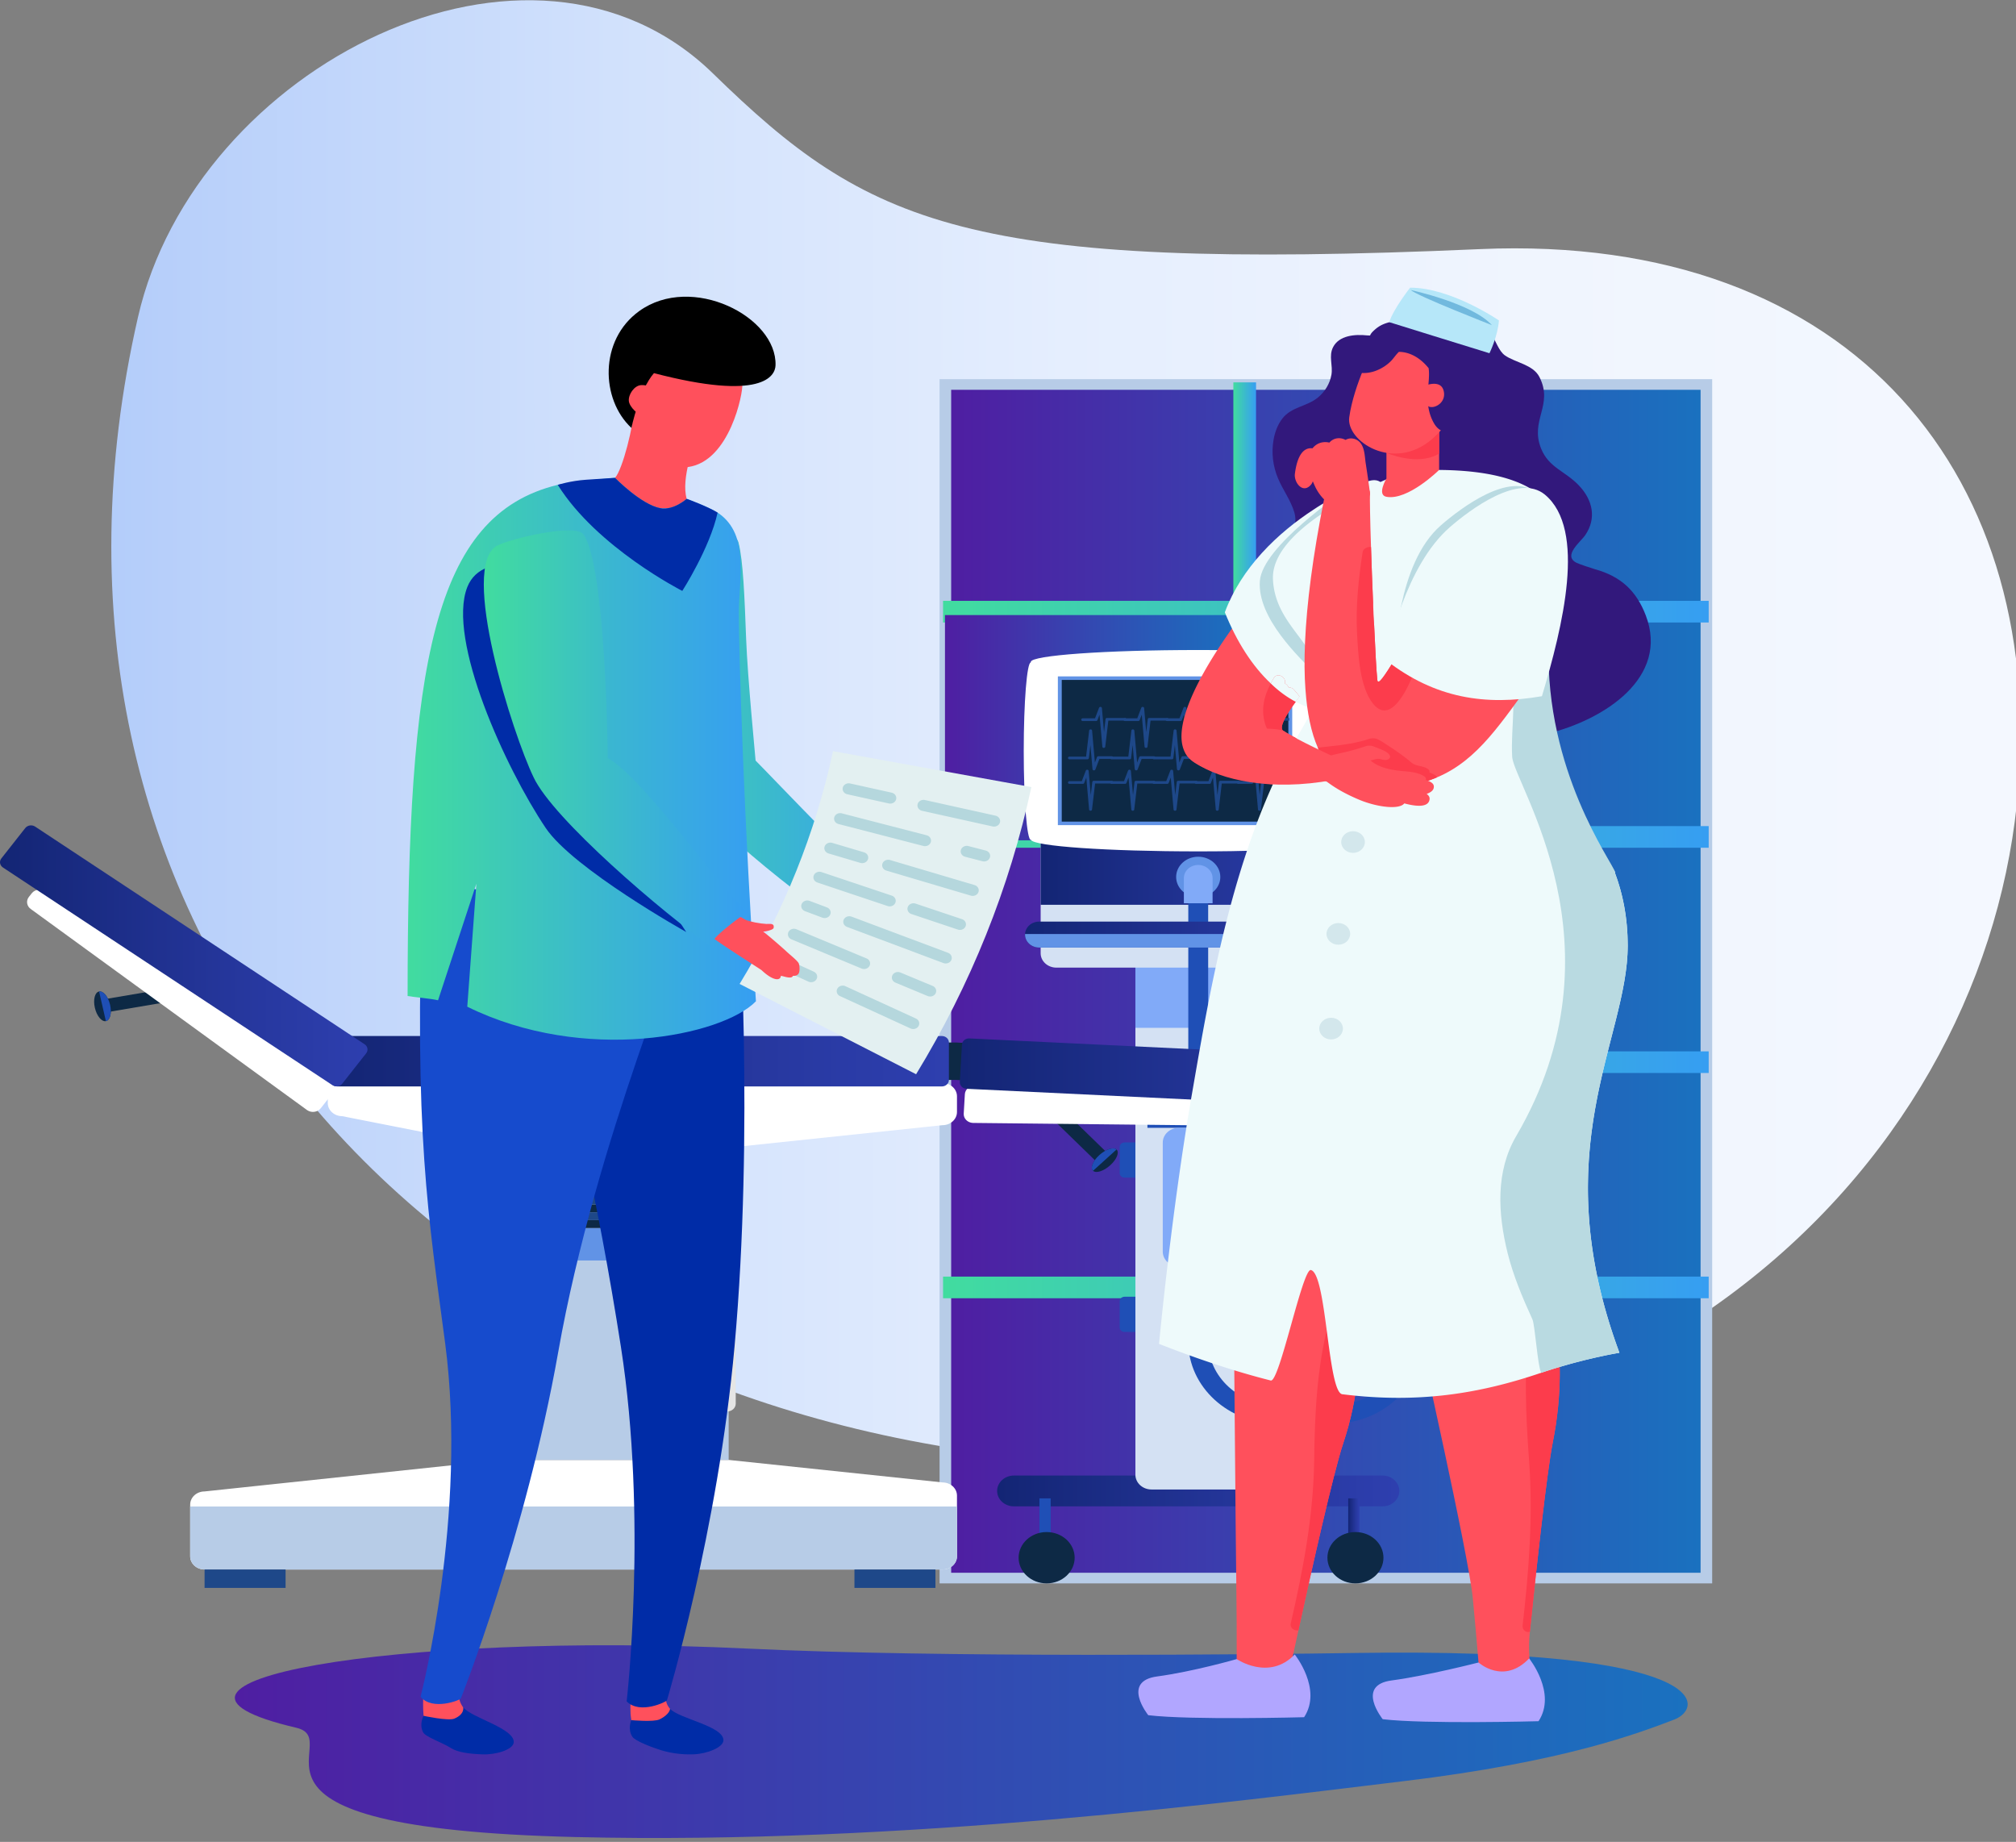 <svg width="428" height="391" viewBox="0 0 428 391" fill="none" xmlns="http://www.w3.org/2000/svg"><rect x="0" y="0" width="428" height="391" fill="#808080" stroke="none"/><path d="M288.289 350.887c-21.619.328-88.627 1.049-129.368-.916-75.544-3.64-136.802 7.253-96.03 16.794 11.394 2.667-20.628 21.277 59.278 23.204 70.14 1.689 141.289-7.714 175.736-11.852 34.448-4.14 50.21-10.298 57.528-13.082 6.438-2.446 8.433-15.292-67.144-14.148z" fill="url(#paint0_linear)"/><path d="M314.166 52.884c-109.053 4.81-129.894-5.184-162.784-37.272-38.646-37.705-109.896-1.583-122.086 51.7C.416 193.558 85.199 292.612 210.512 308.59c135.16 17.227 209.548-60.529 217.651-137.8 7.215-68.833-34.394-121.42-113.997-117.907z" fill="url(#paint1_linear)"/><path d="M363.498 80.49H199.472v255.632h164.026V80.491z" fill="#B7CCE7"/><path d="M361.035 82.749h-159.1v251.117h159.1V82.749z" fill="url(#paint2_linear)"/><path d="M362.758 270.998H200.212v4.595h162.546v-4.595z" fill="url(#paint3_linear)"/><path d="M362.758 223.182H200.212v4.592h162.546v-4.592z" fill="url(#paint4_linear)"/><path d="M362.758 175.365H200.212v4.594h162.546v-4.594z" fill="url(#paint5_linear)"/><path d="M362.758 127.549H200.212v4.594h162.546v-4.594z" fill="url(#paint6_linear)"/><path d="M266.66 81.171h-4.816v98.788h4.816V81.171z" fill="url(#paint7_linear)"/><path d="M263.518 130.566h-62.9v47.815h62.9v-47.815z" fill="url(#paint8_linear)"/><path d="M253.926 156.91c1.938 0 3.509-1.439 3.509-3.214s-1.571-3.214-3.509-3.214-3.509 1.439-3.509 3.214 1.571 3.214 3.509 3.214z" fill="#fff"/><path d="M298.972 192.965c-.682 0-1.238.509-1.238 1.132v12.883c0 .625.556 1.133 1.238 1.133.681 0 1.235-.508 1.235-1.133v-12.883c0-.623-.554-1.132-1.235-1.132z" fill="#1E4889"/><path d="M293.011 182.438c-.341-.542-1.097-.728-1.686-.416-.596.311-.797 1.001-.459 1.544l7.004 11.169c.341.543 1.096.73 1.687.42.591-.312.797-1.002.456-1.545l-7.002-11.172zM302.616 175.323c-.681 0-1.235.507-1.235 1.13v30.526c0 .625.554 1.133 1.235 1.133.684 0 1.236-.508 1.236-1.133v-30.526c0-.623-.552-1.13-1.236-1.13z" fill="#1E4889"/><path d="M293.511 313.228h-78.249c-1.972 0-3.57 1.465-3.57 3.273 0 1.805 1.598 3.27 3.57 3.27h78.249c1.971 0 3.57-1.465 3.57-3.27 0-1.808-1.599-3.273-3.57-3.273z" fill="url(#paint9_linear)"/><path d="M288.619 318.075h-2.39v9.316h2.39v-9.316z" fill="url(#paint10_linear)"/><path d="M287.761 336.121c3.286 0 5.949-2.439 5.949-5.448 0-3.009-2.663-5.448-5.949-5.448-3.285 0-5.948 2.439-5.948 5.448 0 3.009 2.663 5.448 5.948 5.448z" fill="#0D2945"/><path d="M223.061 318.075h-2.391v9.316h2.391v-9.316z" fill="#1F4FB6"/><path d="M222.203 336.121c3.285 0 5.948-2.439 5.948-5.448 0-3.009-2.663-5.448-5.948-5.448-3.285 0-5.949 2.439-5.949 5.448 0 3.009 2.664 5.448 5.949 5.448z" fill="#0D2945"/><path d="M270.017 275.272h-31.263c-.58 0-1.046.429-1.046.958v5.555c0 .529.466.961 1.046.961h31.264c.578 0 1.048-.431 1.048-.961v-5.555c-.001-.529-.47-.958-1.049-.958zM270.017 242.514h-31.263c-.58 0-1.046.429-1.046.958v5.557c0 .528.466.958 1.046.958h31.264c.578 0 1.048-.43 1.048-.958v-5.557c-.001-.529-.47-.958-1.049-.958z" fill="#1F4FB6"/><path d="M264.302 199.459h-19.833c-1.888 0-3.421 1.404-3.421 3.135v110.463c0 1.733 1.533 3.134 3.421 3.134h19.833c1.889 0 3.422-1.402 3.422-3.134V202.594c0-1.731-1.533-3.135-3.422-3.135z" fill="#D4E1F3"/><path d="M284.503 158.369h-60.236c-1.841 0-3.336 1.367-3.336 3.056v40.93c0 1.687 1.495 3.054 3.336 3.054h60.236c1.841 0 3.336-1.367 3.336-3.054v-40.93c0-1.689-1.495-3.056-3.336-3.056z" fill="#D4E1F3"/><path d="M265.171 235.824h-21.57v3.59h21.57v-3.59z" fill="#1F4FB6"/><path d="M258.492 239.414h-8.214c-1.888 0-3.42 1.404-3.42 3.133v23.15c0 1.732 1.532 3.135 3.42 3.135h8.214c1.889 0 3.421-1.404 3.421-3.135v-23.15c0-1.729-1.532-3.133-3.421-3.133zM267.724 205.409h-26.677v12.783h26.677v-12.783z" fill="#81AAF8"/><path d="M287.839 175.161h-66.908v16.908h66.908v-16.908z" fill="url(#paint11_linear)"/><path d="M299.424 267.008c0 4.501-3.998 8.159-8.908 8.159-4.912 0-8.908-3.658-8.908-8.159v-76.551h-4.222v76.551c0 6.629 5.89 12.022 13.13 12.022 7.24 0 13.13-5.393 13.13-12.022V250.32h-4.222v16.688z" fill="#0D2945"/><path d="M297.666 284.832c0 7.457-6.626 13.526-14.771 13.526h-11.629c-8.145 0-14.77-6.069-14.77-13.526v-94.375h-4.22v94.375c0 9.589 8.519 17.393 18.99 17.393h11.629c10.472 0 18.99-7.804 18.99-17.393v-37.044h-4.22v37.044h.001z" fill="#1F4FB6"/><path d="M289.926 140.617v-.073h-.011c.002-.009.011-.018.011-.03 0-1.395-15.912-2.529-35.543-2.529-19.627 0-35.537 1.133-35.537 2.529 0 .012.008.02.011.03h-.011v.073c-.831 0-1.506 8.436-1.506 18.84 0 10.407.674 18.84 1.506 18.84.011 0 .018-.015.028-.016.578 1.361 16.25 2.451 35.509 2.451 19.264 0 34.934-1.09 35.514-2.451.01.001.018.016.029.016.828 0 1.505-8.433 1.505-18.84 0-10.404-.676-18.84-1.505-18.84z" fill="#fff"/><path d="M274.341 143.584h-49.754v31.576h49.754v-31.576z" fill="#6193E6"/><path d="M273.519 144.337H225.41v30.075h48.109v-30.075z" fill="#0D2945"/><path d="M279.497 181.866c-2.588 0-4.688 1.923-4.688 4.298 0 2.369 2.1 4.293 4.688 4.293 2.59 0 4.686-1.924 4.686-4.293 0-2.375-2.096-4.298-4.686-4.298zM254.384 181.866c-2.587 0-4.686 1.923-4.686 4.298 0 2.369 2.099 4.293 4.686 4.293 2.591 0 4.692-1.924 4.692-4.293 0-2.375-2.101-4.298-4.692-4.298z" fill="#6193E6"/><path d="M254.384 183.614c-1.68 0-3.046 1.25-3.046 2.792v5.338h6.096v-5.338c-.001-1.542-1.365-2.792-3.05-2.792zM279.497 183.614c-1.683 0-3.047 1.25-3.047 2.792v5.338h6.094v-5.338c0-1.542-1.363-2.792-3.047-2.792z" fill="#81AAF8"/><path d="M236.016 160.535h-2.834a.314.314 0 00-.293.191l-.44 1.151-.596-6.785c-.013-.148-.144-.26-.307-.262h-.004c-.161 0-.295.108-.312.255l-.653 5.532h-3.524c-.175 0-.313.126-.313.286 0 .157.139.287.313.287h3.806c.16 0 .295-.111.312-.256l.327-2.758.444 5.098c.012.136.123.242.273.263l.039.001a.31.31 0 00.295-.192l.856-2.239h2.611c.176 0 .313-.128.313-.286 0-.158-.137-.286-.313-.286z" fill="#1E4889"/><path d="M244.983 160.535h-2.835a.315.315 0 00-.295.191l-.441 1.151-.593-6.785c-.014-.148-.144-.26-.31-.262h-.002c-.159 0-.295.108-.311.255l-.651 5.532h-3.529c-.172 0-.312.126-.312.286 0 .157.14.287.312.287h3.81c.162 0 .295-.111.311-.256l.324-2.758.447 5.098c.013.136.124.242.27.263l.042.001a.32.32 0 00.297-.192l.856-2.239h2.611c.172 0 .31-.128.31-.286 0-.158-.139-.286-.311-.286z" fill="#1E4889"/><path d="M253.946 160.534h-2.832a.324.324 0 00-.297.191l-.438 1.155-.597-6.788c-.011-.148-.145-.261-.305-.263a.285.285 0 00-.314.256l-.653 5.531h-3.527c-.174 0-.313.126-.313.287 0 .156.14.286.313.286h3.808c.158 0 .295-.111.31-.256l.327-2.756.445 5.097c.011.135.124.241.272.262l.039.002a.318.318 0 00.296-.192l.858-2.24h2.609c.175 0 .313-.127.313-.286-.001-.158-.139-.286-.314-.286z" fill="#1E4889"/><path d="M262.912 160.535h-2.834a.312.312 0 00-.293.191l-.441 1.151-.595-6.785c-.011-.148-.146-.26-.307-.262h-.003c-.161 0-.297.108-.31.255l-.654 5.532h-3.529c-.173 0-.31.126-.31.286 0 .157.138.287.31.287h3.81c.16 0 .294-.111.311-.256l.325-2.756.444 5.096c.014.136.126.242.272.263l.04.001a.309.309 0 00.294-.192l.858-2.239h2.611c.176 0 .315-.128.315-.286.001-.158-.139-.286-.314-.286z" fill="#1E4889"/><path d="M271.877 160.534h-2.833a.32.32 0 00-.297.191l-.442 1.151-.59-6.784c-.017-.15-.182-.278-.311-.263-.161 0-.295.108-.313.256l-.651 5.531h-3.528c-.172 0-.311.126-.311.287 0 .156.14.286.311.286h3.81c.159 0 .297-.111.31-.256l.326-2.757.444 5.098c.011.135.125.241.272.262l.042.002a.313.313 0 00.294-.192l.859-2.24h2.61c.174 0 .311-.127.311-.286-.001-.158-.138-.286-.313-.286zM271.877 165.746h-3.807c-.161 0-.295.11-.312.256l-.327 2.755-.443-5.097c-.013-.137-.125-.243-.274-.262h-.04c-.132 0-.251.075-.291.19l-.86 2.239h-2.61c-.175 0-.312.128-.312.287 0 .158.138.286.312.286h2.835a.313.313 0 00.293-.191l.441-1.149.595 6.785c.012.146.144.259.307.26h.003c.161 0 .297-.107.313-.255l.652-5.53h3.526c.174 0 .311-.126.311-.286 0-.158-.137-.288-.312-.288z" fill="#1E4889"/><path d="M262.912 165.746h-3.81c-.159 0-.294.11-.309.256l-.324 2.755-.447-5.097c-.009-.137-.123-.243-.271-.262h-.039a.316.316 0 00-.297.19l-.856 2.239h-2.613c-.173 0-.31.128-.31.287 0 .158.138.286.31.286h2.837c.132 0 .25-.078.293-.191l.442-1.149.592 6.785c.013.146.147.259.308.26h.004c.158 0 .295-.107.313-.255l.65-5.53h3.527c.173 0 .314-.126.314-.286.001-.158-.141-.288-.314-.288z" fill="#1E4889"/><path d="M253.946 165.746h-3.808c-.16 0-.294.11-.311.256l-.323 2.754-.448-5.096c-.009-.137-.123-.243-.273-.262h-.037a.316.316 0 00-.297.19l-.858 2.239h-2.611c-.171 0-.31.128-.31.287 0 .158.14.286.31.286h2.835a.316.316 0 00.295-.191l.442-1.153.595 6.788c.012.147.147.259.306.261a.284.284 0 00.314-.256l.653-5.53h3.526c.175 0 .313-.126.313-.286 0-.157-.138-.287-.313-.287z" fill="#1E4889"/><path d="M244.981 165.746h-3.806c-.162 0-.295.11-.312.256l-.322 2.754-.449-5.096c-.012-.137-.125-.243-.273-.262h-.039a.311.311 0 00-.295.19l-.856 2.239h-2.611c-.175 0-.311.128-.311.287 0 .158.137.286.311.286h2.834a.314.314 0 00.294-.191l.441-1.149.592 6.785c.016.146.147.259.309.26h.003c.161 0 .295-.107.31-.255l.651-5.53h3.528c.175 0 .313-.126.313-.286.001-.158-.138-.288-.312-.288z" fill="#1E4889"/><path d="M236.018 165.746h-3.808c-.161 0-.298.11-.313.256l-.324 2.755-.447-5.097c-.009-.137-.124-.243-.27-.262h-.042a.309.309 0 00-.293.19l-.858 2.239h-2.61c-.175 0-.313.128-.313.287 0 .158.139.286.313.286h2.833c.133 0 .25-.078.295-.191l.442-1.149.593 6.785c.011.149.179.277.31.26.16 0 .297-.107.311-.255l.653-5.53h3.527c.173 0 .311-.126.311-.286.001-.158-.138-.288-.31-.288zM270.57 152.664l-.328 2.755-.443-5.098c-.013-.135-.127-.242-.274-.262l-.04-.001a.311.311 0 00-.294.191l-.857 2.239h-2.61c-.175 0-.313.128-.313.287 0 .158.139.286.313.286h2.833a.314.314 0 00.294-.191l.44-1.15.598 6.786c.011.146.143.258.304.26h.005c.161 0 .296-.108.313-.255l.653-5.531h2.54v-.572h-2.824c-.158 0-.296.109-.31.256z" fill="#1E4889"/><path d="M265.725 152.408h-3.809c-.163 0-.295.109-.313.255l-.322 2.755-.445-5.098a.303.303 0 00-.274-.26c-.016 0-.028-.003-.039-.003a.314.314 0 00-.296.191l-.858 2.239h-2.613c-.171 0-.31.128-.31.287 0 .158.14.286.31.286h2.837a.316.316 0 00.296-.191l.438-1.15.596 6.786c.011.146.145.258.309.26h.003c.158 0 .293-.108.308-.255l.652-5.531h3.529c.173 0 .314-.127.314-.285 0-.157-.141-.286-.313-.286z" fill="#1E4889"/><path d="M256.757 152.408h-3.807c-.16 0-.295.109-.31.255l-.325 2.754-.447-5.097c-.011-.134-.124-.242-.273-.26-.013 0-.025-.003-.038-.003a.323.323 0 00-.299.191l-.857 2.239h-2.61c-.174 0-.312.128-.312.287 0 .158.139.286.312.286h2.833a.317.317 0 00.297-.191l.44-1.152.593 6.788c.013.146.148.258.308.26a.288.288 0 00.316-.255l.652-5.531h3.525c.175 0 .314-.127.314-.285.003-.157-.137-.286-.312-.286z" fill="#1E4889"/><path d="M247.793 152.408h-3.808c-.16 0-.295.109-.314.255l-.322 2.754-.447-5.097c-.01-.134-.125-.242-.271-.26-.013 0-.025-.003-.041-.003a.31.31 0 00-.293.191l-.858 2.239h-2.61c-.175 0-.312.128-.312.287 0 .158.137.286.312.286h2.835a.313.313 0 00.292-.191l.441-1.15.593 6.786c.014.146.147.258.309.26h.003c.16 0 .296-.108.312-.255l.651-5.531h3.527c.175 0 .314-.127.314-.285.001-.157-.139-.286-.313-.286z" fill="#1E4889"/><path d="M238.829 152.408h-3.81c-.161 0-.294.109-.309.255l-.326 2.755-.445-5.098a.301.301 0 00-.272-.26c-.016 0-.03-.003-.042-.003a.318.318 0 00-.295.191l-.856 2.239h-2.61c-.176 0-.311.128-.311.287 0 .158.136.286.311.286h2.836c.13 0 .247-.078.292-.191l.441-1.15.596 6.786c.011.148.178.276.308.26.16 0 .295-.108.311-.255l.653-5.531h3.528c.172 0 .312-.127.312-.285 0-.157-.14-.286-.312-.286z" fill="#1E4889"/><path d="M300.479 248.778c4.29 0 7.767-9.359 7.767-20.904 0-11.544-3.477-20.903-7.767-20.903-4.289 0-7.767 9.359-7.767 20.903 0 11.545 3.478 20.904 7.767 20.904z" fill="#0D2945"/><path d="M288.144 195.639h-67.521c-1.661 0-3.007 1.232-3.007 2.751 0 1.523 1.346 2.757 3.007 2.757h67.521c1.663 0 3.009-1.234 3.009-2.757.001-1.519-1.346-2.751-3.009-2.751z" fill="url(#paint12_linear)"/><path d="M217.629 198.267c-.002.045-.013.08-.013.123 0 1.523 1.346 2.756 3.007 2.756h67.521c1.663 0 3.009-1.233 3.009-2.756 0-.043-.011-.078-.011-.123h-73.513zM305.404 246.25h-9.711v4.056h9.711v-4.056zM305.404 205.431h-9.711v4.057h9.711v-4.057z" fill="#6193E6"/><path d="M287.151 145.89h-8.973c-.664 0-1.199.493-1.199 1.099 0 .607.535 1.099 1.199 1.099h8.973c.664 0 1.201-.492 1.201-1.099 0-.606-.537-1.099-1.201-1.099z" fill="#1E4889"/><path d="M287.151 148.96h-8.973c-.664 0-1.199.491-1.199 1.098 0 .608.535 1.099 1.199 1.099h8.973c.664 0 1.201-.491 1.201-1.099 0-.606-.537-1.098-1.201-1.098z" fill="#fff"/><path d="M280.904 163.09h-2.726c-.664 0-1.199.493-1.199 1.099 0 .607.535 1.099 1.199 1.099h2.726c.664 0 1.2-.492 1.2-1.099 0-.606-.537-1.099-1.2-1.099zM287.077 163.09h-2.73c-.662 0-1.198.493-1.198 1.099 0 .607.536 1.099 1.198 1.099h2.73c.662 0 1.198-.492 1.198-1.099 0-.606-.536-1.099-1.198-1.099z" fill="#0D2945"/><path d="M287.151 166.16h-8.973c-.664 0-1.199.491-1.199 1.097 0 .607.535 1.099 1.199 1.099h8.973c.664 0 1.201-.492 1.201-1.099 0-.606-.537-1.097-1.201-1.097zM280.28 155.196c.658 0 1.191-.489 1.191-1.092 0-.602-.533-1.091-1.191-1.091s-1.192.489-1.192 1.091c0 .603.534 1.092 1.192 1.092z" fill="#81AAF8"/><path d="M284.521 155.196c.658 0 1.191-.489 1.191-1.092 0-.602-.533-1.091-1.191-1.091s-1.192.489-1.192 1.091c0 .603.534 1.092 1.192 1.092z" fill="#D4E1F3"/><path d="M284.521 158.767c.658 0 1.191-.489 1.191-1.091 0-.603-.533-1.092-1.191-1.092s-1.192.489-1.192 1.092c0 .602.534 1.091 1.192 1.091z" fill="#81AAF8"/><path d="M280.28 158.767c.658 0 1.191-.489 1.191-1.091 0-.603-.533-1.092-1.191-1.092s-1.192.489-1.192 1.092c0 .602.534 1.091 1.192 1.091z" fill="#D4E1F3"/><path d="M221.768 235.906l11.299 10.988 2.178-1.974-11.302-10.986-2.175 1.972z" fill="#0D2945"/><path d="M233.392 245.2c-1.378 1.251-1.975 2.744-1.334 3.337.638.594 2.277.066 3.656-1.183 1.376-1.248 1.978-2.741 1.333-3.335-.638-.596-2.276-.064-3.655 1.181z" fill="#0D2945"/><path d="M233.392 245.201c-1.378 1.245-1.975 2.74-1.334 3.332l4.986-4.517c-.639-.589-2.273-.061-3.652 1.185z" fill="#1F4FB6"/><path d="M200.11 314.693l-45.41-4.778h-48.102l-63.167 6.689c-1.686 0-3.055 1.254-3.055 2.799v10.974c0 1.541 1.369 2.798 3.055 2.798H200.11c1.687 0 3.059-1.257 3.059-2.798v-12.885c0-1.547-1.372-2.799-3.059-2.799z" fill="#fff"/><path d="M21.995 212.143l.63 2.742 16.204-2.747-.63-2.743-16.204 2.748z" fill="#0D2945"/><path d="M21.032 210.475c-.892.172-1.293 1.72-.893 3.456.398 1.738 1.447 3.008 2.336 2.836.894-.172 1.294-1.718.897-3.457-.4-1.738-1.447-3.006-2.34-2.835z" fill="#0D2945"/><path d="M21.037 210.475l1.442 6.29c.891-.175 1.291-1.719.894-3.456-.4-1.736-1.444-3.002-2.336-2.834z" fill="#1F4FB6"/><path d="M200.11 229.924H72.642c-1.688 0-3.057 1.253-3.057 2.798v1.418c0 1.545 1.369 2.801 3.057 2.801l33.956 6.689H154.7l45.41-4.779c1.687 0 3.058-1.254 3.058-2.799v-3.33c0-1.545-1.371-2.798-3.058-2.798zM292.131 234.59l-22.677-1.088-32.133-1.543-30.327-1.454c-1.129-.057-2.095.737-2.152 1.771l-.241 4.129c-.057 1.036.811 1.918 1.939 1.97l85.32.903c1.13.054 2.095-.74 2.154-1.774l.052-.945c.06-1.035-.806-1.914-1.935-1.969z" fill="#fff"/><path d="M45.647 213.019L28.01 201.371 9.59 189.204c-.915-.607-2.191-.416-2.853.424l-.606.769c-.66.839-.454 2.01.464 2.614l58.647 42.672c.917.605 2.198.416 2.857-.424l2.641-3.355c.662-.838.455-2.011-.464-2.615l-24.63-16.27z" fill="#fff"/><path d="M40.376 330.376c0 1.541 1.368 2.798 3.055 2.798H200.11c1.687 0 3.058-1.257 3.058-2.798V319.8H40.375v10.576zM154.699 267.514h-48.101v42.4h48.101v-42.4z" fill="#B7CCE7"/><path d="M154.379 277.801h-11.435c-1.004 0-1.817.746-1.817 1.667v18.495c0 .92.813 1.665 1.817 1.665h11.435c1.005 0 1.819-.745 1.819-1.665v-18.495c.001-.921-.814-1.667-1.819-1.667z" fill="#E5E5E5"/><path d="M155.681 260.693h-50.527c-.826 0-1.495.618-1.495 1.382v4.123c0 .76.669 1.381 1.495 1.381h50.527c.826 0 1.494-.621 1.494-1.381v-4.123c0-.764-.668-1.382-1.494-1.382z" fill="#6193E6"/><path d="M71 221.307v7.945h132.073l98.184 5.527v-7.945l-98.184-5.527H71z" fill="#0D2945"/><path d="M300.46 224.98l-94.653-4.543c-.83-.04-1.54.546-1.584 1.304l-.454 7.936c-.044.761.594 1.41 1.425 1.449l94.654 4.543c.828.041 1.536-.545 1.581-1.306l.454-7.933c.042-.759-.594-1.409-1.423-1.45z" fill="url(#paint13_linear)"/><path d="M199.949 219.925H71.614c-.834 0-1.507.62-1.507 1.382v7.944c0 .762.673 1.38 1.507 1.38h128.335c.831 0 1.505-.618 1.505-1.38v-7.944c0-.762-.674-1.382-1.505-1.382z" fill="url(#paint14_linear)"/><path d="M7.461 175.471c-.673-.446-1.615-.304-2.102.312l-5.075 6.446c-.486.618-.335 1.478.342 1.925l69.938 46.196c.675.448 1.616.309 2.1-.311l5.074-6.443c.489-.62.336-1.482-.339-1.926L7.461 175.471z" fill="url(#paint15_linear)"/><path d="M105.168 260.693h50.965l1.042-1.676h-53.052l1.045 1.676z" fill="#0D2945"/><path d="M105.168 257.341l-1.045 1.676h53.052l-1.042-1.676h-50.965z" fill="#1E4889"/><path d="M105.168 257.341h50.965l1.042-1.679h-53.052l1.045 1.679z" fill="#0D2945"/><path d="M105.168 253.985l-1.045 1.677h53.052l-1.042-1.677h-50.965z" fill="#1E4889"/><path d="M105.168 253.985h50.965l1.042-1.678h-53.052l1.045 1.678z" fill="#0D2945"/><path d="M105.168 250.632l-1.045 1.675h53.052l-1.042-1.675h-50.965z" fill="#1E4889"/><path d="M105.168 250.632h50.965l1.042-1.677h-53.052l1.045 1.677z" fill="#0D2945"/><path d="M105.168 247.28l-1.045 1.674h53.052l-1.042-1.674h-50.965z" fill="#1E4889"/><path d="M105.168 247.281h50.965l1.042-1.679h-53.052l1.045 1.679z" fill="#0D2945"/><path d="M105.168 243.924l-1.045 1.677h53.052l-1.042-1.677h-50.965zM60.63 333.174H43.43v3.903H60.63v-3.903zM198.594 333.174h-17.195v3.903h17.195v-3.903z" fill="#1E4889"/><path d="M338.605 120.83c-.604-.167-3.453-1.107-3.993-1.402-2.82-1.549.941-4.358 1.968-5.873 2.375-3.51 1.602-7.401-1.413-10.54-2.934-3.06-6.339-3.726-7.982-7.778-2.453-6.056 2.695-9.245-.37-15.222-1.345-2.626-5.116-3.034-7.296-4.557-1.364-.955-1.96-3.184-2.924-4.475-3.489-4.663-10.949-5.79-16.56-4.288-3.588.96-5.721 4.938-9.781 4.506-2.629-.278-5.954.003-7.233 2.486-.986 1.908-.009 3.886-.354 5.856-.333 1.881-1.358 3.625-2.924 4.885-2.377 1.914-5.6 1.93-7.52 4.453-1.004 1.317-1.564 2.886-1.844 4.473-.486 2.75-.143 5.615.954 8.212 1.037 2.464 2.71 4.649 3.465 7.227 1.155 3.939-2.523 7.512-3.08 11.321-2.274 15.603 8.658 28.137 22.006 34.303 9 4.158 24.917 3.734 34.72 1.349 12.231-2.974 25.987-11.981 20.956-25.129-1.968-5.144-5.214-8.263-10.795-9.807z" fill="#32187C"/><path d="M253.468 161.804c9.998 6.589 41.362 6.036 41.362 6.036l-.794-.628h-.028l-4.285-3.319s-5.053-2.39-9.721-4.705v-.027a88.703 88.703 0 01-2.94-1.459c-2.169-1.106-3.956-2.086-4.644-2.565-1.042-.754.965-3.975 3.489-7.27.385-.528.797-1.055 1.24-1.559 2.661-3.346 5.408-6.34 5.408-6.34l-5.494-3.621-11.81-7.8c.001 0-21.809 26.667-11.783 33.257z" fill="#FF505C"/><path d="M260.033 129.981c2.553 6.338 5.878 11.47 9.749 15.093.193-.378.413-.754.634-1.131.795-1.335 2.772-.151 2.362 1.156.245.101.466.253.63.528.055.101.11.202.164.278.412.025.879.176 1.1.452.414.478.852.982 1.235 1.511-.275.375-.55.729-.821 1.106 2.55 1.382 5.272 2.139 8.072 2.24.576-1.838 1.512-3.901 2.583-6.014.467-.931.989-1.887 1.481-2.843 3.325-6.212 7.004-12.552 5.794-16.049-1.537-4.503 6.128-27.696-3.046-23.974-2.446 1.007-5.11 2.242-7.773 3.798-1.044.605-2.087 1.21-3.161 1.938-7.852 5.081-15.489 12.454-19.003 21.911z" fill="#EEFAFB"/><path d="M290.384 104.553c-.987.806-1.976 1.661-2.966 2.515-8.407 8.478-15.96 19.874-9.338 30.941-.908.654 2.349 4.692 1.497 5.348-3.705-3.725-12.683-12.155-12.11-20.006.54-7.405 17.563-18.774 18.088-19.277 1.288-.226 3.896-.603 5.13-.73.194.378.14.831-.301 1.209z" fill="#B9DAE1"/><path d="M268.575 153.629c.877 3.044 3.68 4.201 6.729 4.955.961.227 1.595-.252 1.758-.881-2.169-1.106-3.956-2.086-4.644-2.566-.933-.677.553-3.269 2.668-6.162-1.87-.981-3.653-2.29-5.304-3.9-1.426 2.717-2.112 5.435-1.207 8.554z" fill="#FC3C4C"/><path d="M272.964 358.501l-10.442-1.223s.093-10.57-.038-19.568c-.129-8.998-.595-64.874-.595-64.874.363-19.218 24.451-26.698 24.451-26.698l16.955 20.593s-14.776 9.467-14.771 10.297c.009 1.353.037 2.814.073 4.397.119 6.416.022 14.655-3.484 25.138-2.04 6.174-6.563 26.24-9.456 39.53-1.584 7.203-2.693 12.408-2.693 12.408z" fill="#FF505C"/><path d="M274.872 351.208s5.915 7.35 1.992 13.322c0 0-24.065.649-33.085-.427 0 0-5.802-7.192 1.878-8.225 7.679-1.031 16.894-3.685 16.894-3.685s6.875 4.7 12.321-.985z" fill="#B1A6FF"/><path d="M285.114 306.562c3.506-10.483 3.603-18.722 3.484-25.138-.987-.813-2.252-1.434-3.861-1.784-.498-.713-1.768-.848-2.284-.075-.38.278-.521.772-.406 1.24-2.483 9.667-2.923 19.372-3.047 29.277-.18 11.742-2.307 23.009-4.962 34.491-.251 1.034.742 1.665 1.62 1.52 2.893-13.29 7.416-33.356 9.456-39.531z" fill="#FC3C4C"/><path d="M326.027 359.08l-11.674-.47s-.813-10.535-1.689-19.486c-.876-8.95-11.533-56.227-11.533-56.227-1.31-19.174.691-50.718.691-50.718l16.439 19.129s11.764 24.423 11.84 25.247c.123 1.35.272 2.8.436 4.377.645 6.379 1.259 14.594-.892 25.32-1.247 6.318-3.469 26.674-4.852 40.148-.762 7.302 1.234 12.68 1.234 12.68z" fill="#FF505C"/><path d="M324.642 352.056s5.915 7.35 1.994 13.322c0 0-24.064.651-33.084-.425 0 0-5.802-7.195 1.874-8.224 7.679-1.033 18.467-3.813 18.467-3.813s5.307 4.828 10.749-.86z" fill="#B1A6FF"/><path d="M329.645 306.253c2.151-10.727 1.537-18.942.892-25.32-.925-.73-2.073-1.246-3.501-1.465-.488-.669-1.599-.699-1.988.112-.303.311-.381.811-.245 1.271-1.332 9.827-.892 19.53-.161 29.407.837 11.71-.049 23.105-1.381 34.757-.131 1.053.785 1.604 1.532 1.385 1.383-13.474 3.605-33.83 4.852-40.147z" fill="#FC3C4C"/><path d="M342.882 185.378c.906-.393-16.681-18.991-15.886-37.734.028-.476.054-.931.112-1.407.026-.354.051-.73.111-1.084.22-1.634.545-3.319.932-5.056 4.175-19.043 14.53-42.563-29.252-40.173 0 0-29.196 10.49-28.648 23.044.331 7.268 5.413 11.192 8.105 15.972 1.976 3.471 2.691 7.37-.576 13.307a134.005 134.005 0 01-2.034 3.573c-13.855 23.543-18.781 53.945-22.686 76.359-4.394 25.228-6.993 53.104-6.993 53.104 8.669 3.393 16.507 5.948 23.717 7.772 1.846.467 6.744-23.827 8.512-23.453 3.393.716 3.548 25.977 6.684 26.368 16.12 2.011 29.142-.11 42.218-4.556 9.006-3.044 16.607-4.245 16.607-4.245-16.011-43.192 1.761-66.573 1.761-86.447-.003-5.979-1.084-11.06-2.684-15.344z" fill="#EEFAFB"/><path d="M295.814 141.309c.461-2.629.658-21.579 10.105-29.806 4.304-3.744 14.662-11.52 20.196-6.899 8.863 7.399 3.775 27.991-.647 42.775-11.983 2.073-19.289 1.985-29.654-6.07z" fill="#B9DAE1"/><path d="M342.882 185.378c.905-.393-13.045-17.805-14.075-43.484-1.619-2.341-5.051-.312-6.893-2.526-1.069-1.282-5.049-5.257-3.978-3.974.164.176 2 5.785 2.139 5.986 2.253 6.365.603 12.755.962 19.27.328 5.738 24.527 40.073.851 80.523-4.398 7.52-3.901 16.429-1.813 24.858 1.21 4.83 3.159 9.457 5.246 14.009.577 1.257 1.104 9.964 1.875 11.375 9.006-3.044 16.607-4.246 16.607-4.246-16.011-43.191 1.761-66.573 1.761-86.446-.001-5.979-1.082-11.06-2.682-15.345z" fill="#B9DAE1"/><path d="M277.147 146.308c.355 5.105 1.231 9.232 2.635 12.425.053.153.137.303.22.428 2.469 5.332 6.397 7.9 11.615 8.05.825.025 1.65.025 2.419 0 4.367-.101 7.937-.855 11.041-2.19 8.844-3.721 13.706-11.82 20.736-21.23.083-.051-14.09-22.137-16.151-19.95-.768.782-1.838 1.612-3.046 2.491-3.624 2.593-7.64 9.083-10.492 13.611 0 .024-.031.024-.031.051-2.086 3.37-3.542 5.608-3.678 4.375-.193-1.735-.441-6.313-.69-11.772-.024-.052-.024-.101-.024-.177-.057-1.433-.112-2.919-.194-4.452-.163-4-.33-8.151-.438-11.849-.191-5.683-.275-10.263-.219-11.445.054-.705-.687-1.233-1.456-1.058-2.195.58-6.208 1.611-7.636 1.987-.303.075-.633.228-.687.528-2.362 11.949-3.653 21.962-4.009 30.215-.163 3.673-.137 6.992.085 9.962z" fill="#FF505C"/><path d="M288.105 134.484c.245 4.252.492 11.32 3.432 14.944 4.09 5.004 8.075-4.933 8.982-7.623.383-1.107-.854-1.837-1.76-1.611-.192-1.005-1.785-1.283-2.472-.428-.055.051-.11.128-.163.178 0 .024-.031.024-.031.051-2.086 3.37-3.542 5.608-3.678 4.375-.193-1.735-.441-6.313-.69-11.773-.024-.051-.024-.1-.024-.176-.165-1.71-.221-3.146-.221-3.622 0-.278 0-.555.028-.83-.164-4-.331-8.151-.439-11.849-.741-.1-1.647.303-1.785 1.106-.879 5.713-1.482 11.474-1.179 17.258z" fill="#FC3C4C"/><path d="M294.313 140.193c.458-2.628 4.044-20.053 13.492-28.28 4.3-3.744 14.662-11.519 20.194-6.9 8.865 7.401 3.775 27.993-.645 42.775-11.988 2.073-22.679.46-33.041-7.595z" fill="#EEFAFB"/><path d="M294.343 94.486v7.094s-2.083 3.499 0 3.88c4.579.84 11.185-5.702 11.185-5.702V90.24l-11.185 4.245z" fill="#FF505C"/><path d="M305.528 96.284v-5.415s-5.69 4.976-11.185 5.26c0 0 6.621 2.945 11.185.155z" fill="#FC3C4C"/><path d="M291.597 73.783s-4.12 7.652-5.15 14.78c-.732 5.06 9.386 11.74 17.624 4.61 8.241-7.126 5.95-18.026 5.95-18.026l-18.424-1.364z" fill="#FF505C"/><path d="M287.622 73.516c.561-.32 1.297-.339 1.831-.653 1.684-.99.986-1.46 1.957-2.438.842-.846 1.635-1.4 2.801-1.798 3.004-1.022 6.469-.623 9.496.047.953.211 1.081 1.02.719 1.641 2.997.548 6.257 3.162 7.536 4.94 2.537 3.536 2.859 9.451.278 13.062-2.026 2.835-5.839 5.152-7.883 1.399-1.563-2.87-1.306-5.543-1.056-8.613.091-1.13.127-2.081-.003-2.946-1.622-2.025-3.829-3.447-6.31-3.462-.626.573-1.157 1.432-1.739 2.005a9.094 9.094 0 01-3.117 1.992c-1.834.7-4.38.85-5.65-.847-1.146-1.524-.477-3.407 1.14-4.33z" fill="#32187C"/><path d="M302.499 81.88s3.314-1.414 3.974 1.023c.661 2.437-1.76 3.879-3.04 3.434-1.279-.447-1.709-3.434-.934-4.457zM278.378 102.828c.123-.152.237-.388.337-.646.085.194.168.389.252.583.15.328.289.665.465.985.884 1.636 2.21 3.089 4.06 3.846 2.651 1.088 5.557.251 6.837-1.965.338-.197.584-.546.522-.995a280.64 280.64 0 00-.905-6.262c-.199-1.3-.198-2.982-.973-4.144-.754-1.132-2.264-1.486-3.306-.84-1.181-.632-2.56-.447-3.438.565-1.412-.329-2.733.14-3.582 1.216-2.696-.324-3.476 3.319-3.741 5.429-.223 1.79 1.692 4.395 3.472 2.228z" fill="#FF505C"/><path d="M279.782 158.733c2.471 5.612 6.48 8.328 11.836 8.479 5.467.151 9.808-.63 13.46-2.19-.167-.374-.576-.628-1.154-.854-.138-.076-.303-.126-.466-.177 0-.049.025-.074.025-.15.054-.201-.109-.452-.329-.604-1.238-.803-2.524-.476-3.542-1.383-1.703-1.536-6.345-4.629-7.196-4.955-.603-.253-1.207-.226-1.813-.025-3.984 1.332-8.32 1.484-10.821 1.859z" fill="#FC3C4C"/><path d="M283.684 160.879s-8.647-3.953-10.975-5.617c-2.329-1.663-28.873-.061-18.967 6.668 5.396 3.665 16.039 6.084 29.168 3.665 3.887-.717.774-4.716.774-4.716z" fill="#FF505C"/><path d="M269.782 145.075c1.651 1.609 3.434 2.919 5.304 3.899.272-.376.546-.73.822-1.106-.383-.528-.822-1.032-1.236-1.511-.22-.275-.687-.427-1.099-.452-.055-.075-.109-.176-.164-.277a1.244 1.244 0 00-.631-.529c.41-1.306-1.566-2.49-2.362-1.156-.22.377-.44.753-.634 1.132z" fill="#EEFAFB"/><path d="M303.496 169.702c.07-.498-.191-.861-.613-1.172.751-.272 1.356-.661 1.488-1.226.193-.824-.362-1.218-1.218-1.574a3.653 3.653 0 00-.477-.158c.013-.05.04-.09.049-.147.032-.216-.118-.467-.341-.612-1.237-.815-2.871-.984-4.278-1.095-4.178-.331-6.018-1.322-7.13-2.277 1.302-.34 1.568-.489 2.493-.199.451.142 1.083.149 1.441-.185.422-.397.137-.797-.212-1.132-.604-.574-2.212-1.124-3.054-1.46-.6-.237-1.21-.23-1.811-.026-5.675 1.914-7.44 1.479-8.231 2.636-.505.74-1.34 4.584-.034 4.814.269.05 2.139 1.86 7.074 3.912 3.734 1.549 8.421 2.13 9.494.743 2.519.679 5.118.91 5.36-.842z" fill="#FF505C"/><path d="M287.253 181.05c1.388 0 2.513-1.031 2.513-2.302 0-1.271-1.125-2.301-2.513-2.301-1.387 0-2.512 1.03-2.512 2.301 0 1.271 1.125 2.302 2.512 2.302zM280.079 218.353c0 1.271 1.126 2.301 2.512 2.301 1.39 0 2.513-1.029 2.513-2.301 0-1.271-1.122-2.302-2.513-2.302-1.386 0-2.512 1.03-2.512 2.302zM281.615 198.245c0 1.27 1.126 2.302 2.516 2.302 1.384 0 2.513-1.031 2.513-2.302 0-1.272-1.128-2.302-2.513-2.302-1.39 0-2.516 1.03-2.516 2.302z" fill="#D3E7EC"/><path d="M294.941 68.388s17.307 5.389 21.274 6.596c0 0 1.745-3.495 2.013-6.957 0 0-10.109-6.96-18.859-6.96-.001 0-3.576 4.556-4.428 7.32z" fill="#B6E7F9"/><path d="M299.493 61.562s13.023 2.8 17.247 7.461c0 0-15.784-6.154-17.247-7.461z" fill="#71B9DE"/><path d="M196.075 194.952c-1.477-.029-3.046-.214-4.436-.652 1.489.7.884 1.468 2.323 2.406.667.206 3.71-.383 3.711-1.032.095-1.005-.783-.756-1.598-.722z" fill="url(#paint16_linear)"/><path d="M200.442 200.384c-.247-.2-3.767-3.038-5.482-4.135-1.438-.936-2.951-1.803-4.436-2.503-.088-.034-4.314 3.502-5.269 4.924 2.379 1.596 10.221 6 10.385 6.137 2.699 2.283 4.13 2.005 4.141 1.047.002-.232 2.344.728 2.574-.184 0 0 .863.092 1.189-.563.243-.494.094-1.781-.138-2.167-.362-.606-2.283-1.942-2.964-2.556z" fill="url(#paint17_linear)"/><path d="M155.948 159.743c-.361-.297-.856-.583-1.435-.816-2.561-1.021-6.786-.961-8.514 3.964-1.889 5.377 27.462 28.442 40.229 36.386.958-1.548 2.614-3.325 4.778-5.297-7.865-4.688-28.459-28.777-35.058-34.237z" fill="url(#paint18_linear)"/><path d="M154.978 115.576c-.347-1.328-17.09 1.887-19.607 3.386-5.807 3.461 5.211 35.833 11.275 46.671 2.303 4.115 14.14 7.606 11.589-6.737-2.078-11.693-1.347-35.994-3.257-43.32z" fill="url(#paint19_linear)"/><path d="M160.413 161.456c-.051-.9-1.692-17.408-2.012-25.946-.316-8.488-.616-16.505-1.614-20.33-.155-.595-.62-1.086-1.274-1.347-2.87-1.145-18.512 2.129-21.157 3.701-7.896 4.708 5.655 39.913 10.58 48.771 4.584 8.544 29.008 27.386 40.247 34.38l6.838-8.137c-4.56-2.715-28.996-28.521-31.608-31.092z" fill="url(#paint20_linear)"/><path d="M142.253 362.744c-1.017-1.102-2.26-2.81-2.26-2.81l-5.801 2.954s-.471.582-.171 2.265c0 0-.835 1.89.225 3.517.608.939 4.447 2.369 6.126 2.873 1.683.506 4.023.972 6.873.867 2.851-.104 6.343-1.469 6.343-2.993 0-3.014-9.379-4.549-11.335-6.673z" fill="#002CA7"/><path d="M141.667 359.765l-7.788 1.279s-.16 2.427.142 4.109c0 0 4.802.449 6.044-.176 2.196-1.109 2.188-2.232 2.188-2.232-1.475-1.698-.586-2.98-.586-2.98z" fill="#FF505C"/><path d="M117.485 189.19v33.405c2.724 1.967 9.432 31.855 14.344 63.37 5.689 36.512 1.211 75.204 1.211 75.204 2.837 2.866 8.477.055 8.555-.226 0 0 10.822-35.919 14.358-75.201 4.107-45.636.977-95.805.421-99.465-4.635 1.858-24.916 3.753-38.889 2.913zM98.33 362.423c-.919-1.17-2.012-2.961-2.012-2.961l-6.036 2.529s-.518.546-.362 2.243c0 0-.996 1.823-.078 3.521.527.98 4.054 2.145 5.863 3.304 1.448.931 3.926 1.258 6.777 1.36 2.85.099 6.452-1.012 6.58-2.528.256-3.003-8.964-5.211-10.733-7.468z" fill="#002CA7"/><path d="M97.555 359.234l-7.703.763s-.092 2.54.066 4.237c0 0 5.234 1.133 6.525.6 2.285-.949 1.886-2.411 1.886-2.411-1.322-1.797-.774-3.189-.774-3.189z" fill="#FF505C"/><path d="M89.78 187.1c-2.002 53.737 1.215 71.322 4.727 98.036 4.814 36.613-5.226 75.058-5.226 75.058 2.584 3.06 8.447.664 8.548.388 0 0 13.823-34.802 20.682-73.559 8.016-45.301 27.421-89.217 27.179-92.918-4.78 1.519-42.051-5.165-55.91-7.005z" fill="#164BCD"/><path d="M134.565 86.44c.071 3.6-2.406 13.298-3.995 14.994 2.291 6.866 13.89 8.196 15.221 4.457-1.273-4.336 1.72-11.775 1.845-12.497-2.91.06-12.197-6.193-13.071-6.953z" fill="#FF505C"/><path d="M146.832 74.956c-5.694-.308-9.719 3.795-10.052 8.958-.005.054-.347 5.364-.347 5.364-.251 3.895 5.911 10.376 9.662 9.86 8.869-1.224 11.685-15.826 11.495-17.504-.529-4.68-5.458-6.392-10.758-6.678z" fill="#FF505C"/><path d="M152.559 108.953c-1.713-1.2-6.768-3.062-6.768-3.062s-2.789 2.506-5.592 1.987c-4.084-.755-9.63-6.444-9.63-6.444s-9.19.772-12.16 1.491c-26.558 6.42-31.875 38.279-31.875 108.51 1.31.243 4.819.52 6.465.904l8.137-24.74-1.932 26.105c24.822 12.238 54.145 6.187 61.283-1.152-2.508-37.554-3.631-73.817-3.631-82.327 0-7.316 2.344-16.618-4.297-21.272z" fill="url(#paint21_linear)"/><path d="M115.312 125.754c2.299-5.145-12.763-9.669-16.106-1.121-4.354 11.137 8.117 38.441 16.643 51.123 5.837 8.685 29.842 22.094 29.842 22.094s-37.506-56.155-30.379-72.096zM140.2 107.877c-4.084-.755-9.63-6.444-9.63-6.444s-4.717.31-6.185.409c-3.239.22-5.975 1.082-5.975 1.082 8.351 13.342 26.443 22.512 26.443 22.512s5.83-9.062 7.497-16.614c-2.138-1.329-6.559-2.932-6.559-2.932s-2.788 2.506-5.591 1.987z" fill="#002CA7"/><path d="M135.703 66.04c-8.535 6.153-8.171 18.745-1.65 24.801 0 0 1.696-8.118 4.784-11.63 22.984 5.998 25.738.622 25.809-1.658.326-10.32-17.782-19.56-28.943-11.514z" fill="#000"/><path d="M136.082 81.757c-1.467.111-2.701 2.012-2.579 3.355.116 1.268 1.966 3.07 3.37 3.309.447-1.448 1.354-4.378 1.656-6.187-.836-.417-1.889-.521-2.447-.477z" fill="#FF505C"/><path d="M129.033 160.949c0-.911-.417-40.814-5.164-47.515-1.702-2.403-15.57.941-18.304 2.385-8.158 4.315 3.328 40.133 7.721 49.196 4.098 8.785 27.39 28.786 38.202 36.314l7.3-7.792c-4.394-2.934-22.168-28.536-29.755-32.588z" fill="url(#paint22_linear)"/><path fill-rule="evenodd" clip-rule="evenodd" d="M157.02 208.87c12.491 6.387 24.98 12.78 37.47 19.17 11.599-19.019 19.859-39.59 24.472-60.961-14.036-2.541-28.071-5.084-42.105-7.627-3.74 17.326-10.433 34.002-19.837 49.418z" fill="#E3F0F1"/><path d="M189.75 170.364a1.358 1.358 0 01-1.056.191l-8.817-1.95c-.692-.155-1.115-.789-.949-1.421.168-.632.86-1.022 1.553-.87l8.817 1.952c.69.154 1.115.792.947 1.423a1.163 1.163 0 01-.495.675zM211.795 175.247a1.392 1.392 0 01-1.056.193l-14.98-3.32c-.689-.151-1.114-.788-.947-1.421.166-.631.859-1.02 1.551-.868l14.979 3.318c.692.155 1.116.789.95 1.422a1.181 1.181 0 01-.497.676zM197.129 179.397c-.308.206-.71.283-1.106.181l-18.005-4.654c-.684-.176-1.081-.826-.889-1.453.194-.627.903-.989 1.587-.813l18.007 4.654c.682.175 1.081.827.888 1.452a1.171 1.171 0 01-.482.633zM209.68 182.644a1.377 1.377 0 01-1.103.179l-3.684-.95c-.685-.178-1.079-.829-.888-1.455.193-.626.905-.991 1.587-.813l3.681.952c.684.176 1.085.826.89 1.453a1.182 1.182 0 01-.483.634zM183.796 183.004a1.382 1.382 0 01-1.15.168l-6.745-2c-.675-.2-1.047-.863-.827-1.482.217-.622.945-.957 1.619-.76l6.743 2c.676.2 1.045.866.827 1.482a1.178 1.178 0 01-.467.592zM207.263 189.956a1.385 1.385 0 01-1.151.169l-17.938-5.316c-.677-.2-1.046-.864-.828-1.483.219-.622.943-.957 1.619-.759l17.938 5.315c.674.203 1.044.864.826 1.482a1.177 1.177 0 01-.466.592zM189.637 192.182a1.38 1.38 0 01-1.198.152l-14.908-4.993c-.668-.225-1.01-.9-.766-1.512.241-.608.98-.924 1.646-.701l14.911 4.996c.666.224 1.008.898.765 1.509a1.19 1.19 0 01-.45.549zM204.547 197.179a1.379 1.379 0 01-1.197.152l-9.853-3.3c-.667-.221-1.009-.899-.766-1.51.243-.611.982-.924 1.649-.7l9.851 3.299c.669.225 1.01.9.765 1.508-.09.229-.249.417-.449.551zM175.821 194.661a1.377 1.377 0 01-1.243.136l-3.675-1.375c-.656-.248-.97-.937-.7-1.54.271-.599 1.021-.887 1.677-.641l3.673 1.379c.656.247.97.935.701 1.537a1.18 1.18 0 01-.433.504zM201.533 204.301a1.4 1.4 0 01-1.245.139l-20.462-7.676c-.659-.244-.973-.933-.705-1.535.271-.599 1.022-.888 1.677-.641l20.465 7.672c.658.247.972.933.703 1.535-.093.21-.247.383-.433.506zM184.195 205.48c-.36.239-.85.3-1.286.119l-14.879-6.191c-.647-.268-.932-.964-.637-1.559.288-.588 1.053-.853 1.701-.584l14.878 6.19c.648.267.931.966.638 1.561a1.2 1.2 0 01-.415.464zM198.227 211.316a1.376 1.376 0 01-1.286.121l-6.842-2.846c-.646-.27-.933-.966-.638-1.558.289-.592 1.053-.854 1.701-.586l6.84 2.844c.647.27.934.967.641 1.559-.096.192-.242.35-.416.466zM172.957 208.278a1.379 1.379 0 01-1.332.099l-6.716-3.079c-.635-.29-.893-.997-.574-1.581.319-.579 1.09-.813 1.726-.524l6.717 3.08c.634.29.891.998.572 1.582a1.226 1.226 0 01-.393.423zM194.631 218.219a1.387 1.387 0 01-1.332.098l-14.955-6.859c-.635-.289-.892-.996-.575-1.578.315-.584 1.091-.82 1.725-.525l14.957 6.859c.636.289.891.999.574 1.578a1.225 1.225 0 01-.394.427z" fill="#B5D7DD"/><path d="M162.699 196.135c-1.473-.101-3.029-.363-4.392-.867 1.447.771.797 1.51 2.18 2.517.655.237 3.727-.203 3.766-.851.155-.997-.739-.791-1.554-.799z" fill="#FF505C"/><path d="M166.744 201.77c-.234-.21-3.586-3.215-5.235-4.394a37.356 37.356 0 00-4.283-2.716c-.086-.039-4.514 3.286-5.547 4.659 2.284 1.708 9.858 6.489 10.012 6.636 2.562 2.409 4.008 2.201 4.074 1.248.014-.234 2.299.837 2.581-.061 0 0 .857.135 1.22-.504.274-.481.198-1.774-.012-2.172-.323-.62-2.166-2.048-2.81-2.696z" fill="#FF505C"/><defs><linearGradient id="paint11_linear" x1="220.931" y1="183.615" x2="287.839" y2="183.615" gradientUnits="userSpaceOnUse"><stop stop-color="#132574"/><stop offset=".617" stop-color="#25369B"/><stop offset="1" stop-color="#2E3FAF"/></linearGradient><linearGradient id="paint0_linear" x1="49.862" y1="369.71" x2="358.29" y2="369.71" gradientUnits="userSpaceOnUse"><stop stop-color="#4F1EA2"/><stop offset=".517" stop-color="#324BB2"/><stop offset="1" stop-color="#1A71BF"/></linearGradient><linearGradient id="paint2_linear" x1="201.935" y1="208.307" x2="361.035" y2="208.307" gradientUnits="userSpaceOnUse"><stop stop-color="#4F1EA2"/><stop offset=".517" stop-color="#324BB2"/><stop offset="1" stop-color="#1A71BF"/></linearGradient><linearGradient id="paint3_linear" x1="200.212" y1="273.296" x2="362.758" y2="273.296" gradientUnits="userSpaceOnUse"><stop stop-color="#41DC9F"/><stop offset=".517" stop-color="#3BBACC"/><stop offset="1" stop-color="#369EF2"/></linearGradient><linearGradient id="paint4_linear" x1="200.212" y1="225.478" x2="362.758" y2="225.478" gradientUnits="userSpaceOnUse"><stop stop-color="#41DC9F"/><stop offset=".517" stop-color="#3BBACC"/><stop offset="1" stop-color="#369EF2"/></linearGradient><linearGradient id="paint5_linear" x1="200.212" y1="177.662" x2="362.758" y2="177.662" gradientUnits="userSpaceOnUse"><stop stop-color="#41DC9F"/><stop offset=".517" stop-color="#3BBACC"/><stop offset="1" stop-color="#369EF2"/></linearGradient><linearGradient id="paint6_linear" x1="200.212" y1="129.846" x2="362.758" y2="129.846" gradientUnits="userSpaceOnUse"><stop stop-color="#41DC9F"/><stop offset=".517" stop-color="#3BBACC"/><stop offset="1" stop-color="#369EF2"/></linearGradient><linearGradient id="paint7_linear" x1="261.845" y1="130.565" x2="266.66" y2="130.565" gradientUnits="userSpaceOnUse"><stop stop-color="#41DC9F"/><stop offset=".517" stop-color="#3BBACC"/><stop offset="1" stop-color="#369EF2"/></linearGradient><linearGradient id="paint8_linear" x1="200.617" y1="154.473" x2="263.518" y2="154.473" gradientUnits="userSpaceOnUse"><stop stop-color="#4F1EA2"/><stop offset=".517" stop-color="#324BB2"/><stop offset="1" stop-color="#1A71BF"/></linearGradient><linearGradient id="paint9_linear" x1="211.692" y1="316.499" x2="297.081" y2="316.499" gradientUnits="userSpaceOnUse"><stop stop-color="#132574"/><stop offset=".617" stop-color="#25369B"/><stop offset="1" stop-color="#2E3FAF"/></linearGradient><linearGradient id="paint10_linear" x1="286.229" y1="322.733" x2="288.619" y2="322.733" gradientUnits="userSpaceOnUse"><stop stop-color="#132574"/><stop offset=".617" stop-color="#25369B"/><stop offset="1" stop-color="#2E3FAF"/></linearGradient><linearGradient id="paint1_linear" x1="23.632" y1="155.531" x2="428.967" y2="155.531" gradientUnits="userSpaceOnUse"><stop stop-color="#B3CDFA"/><stop offset=".028" stop-color="#B7CFFA"/><stop offset=".262" stop-color="#D1E1FC"/><stop offset=".5" stop-color="#E5EEFE"/><stop offset=".744" stop-color="#F0F5FE"/><stop offset="1" stop-color="#F4F8FF"/></linearGradient><linearGradient id="paint12_linear" x1="217.617" y1="198.392" x2="291.153" y2="198.392" gradientUnits="userSpaceOnUse"><stop stop-color="#132574"/><stop offset=".617" stop-color="#25369B"/><stop offset="1" stop-color="#2E3FAF"/></linearGradient><linearGradient id="paint13_linear" x1="203.766" y1="228.052" x2="301.885" y2="228.052" gradientUnits="userSpaceOnUse"><stop stop-color="#132574"/><stop offset=".617" stop-color="#25369B"/><stop offset="1" stop-color="#2E3FAF"/></linearGradient><linearGradient id="paint14_linear" x1="70.108" y1="225.278" x2="201.454" y2="225.278" gradientUnits="userSpaceOnUse"><stop stop-color="#132574"/><stop offset=".617" stop-color="#25369B"/><stop offset="1" stop-color="#2E3FAF"/></linearGradient><linearGradient id="paint15_linear" x1="0" y1="202.911" x2="78.025" y2="202.911" gradientUnits="userSpaceOnUse"><stop stop-color="#132574"/><stop offset=".617" stop-color="#25369B"/><stop offset="1" stop-color="#2E3FAF"/></linearGradient><linearGradient id="paint16_linear" x1="191.639" y1="195.524" x2="197.68" y2="195.524" gradientUnits="userSpaceOnUse"><stop stop-color="#41DC9F"/><stop offset=".517" stop-color="#3BBACC"/><stop offset="1" stop-color="#369EF2"/></linearGradient><linearGradient id="paint17_linear" x1="185.255" y1="200.155" x2="203.668" y2="200.155" gradientUnits="userSpaceOnUse"><stop stop-color="#41DC9F"/><stop offset=".517" stop-color="#3BBACC"/><stop offset="1" stop-color="#369EF2"/></linearGradient><linearGradient id="paint18_linear" x1="145.911" y1="178.84" x2="191.006" y2="178.84" gradientUnits="userSpaceOnUse"><stop stop-color="#41DC9F"/><stop offset=".517" stop-color="#3BBACC"/><stop offset="1" stop-color="#369EF2"/></linearGradient><linearGradient id="paint19_linear" x1="133.731" y1="142.252" x2="158.594" y2="142.252" gradientUnits="userSpaceOnUse"><stop stop-color="#41DC9F"/><stop offset=".517" stop-color="#3BBACC"/><stop offset="1" stop-color="#369EF2"/></linearGradient><linearGradient id="paint20_linear" x1="131.938" y1="157.14" x2="192.021" y2="157.14" gradientUnits="userSpaceOnUse"><stop stop-color="#41DC9F"/><stop offset=".517" stop-color="#3BBACC"/><stop offset="1" stop-color="#369EF2"/></linearGradient><linearGradient id="paint21_linear" x1="86.534" y1="161.069" x2="160.487" y2="161.069" gradientUnits="userSpaceOnUse"><stop stop-color="#41DC9F"/><stop offset=".517" stop-color="#3BBACC"/><stop offset="1" stop-color="#369EF2"/></linearGradient><linearGradient id="paint22_linear" x1="102.712" y1="156.96" x2="158.789" y2="156.96" gradientUnits="userSpaceOnUse"><stop stop-color="#41DC9F"/><stop offset=".517" stop-color="#3BBACC"/><stop offset="1" stop-color="#369EF2"/></linearGradient></defs></svg>
